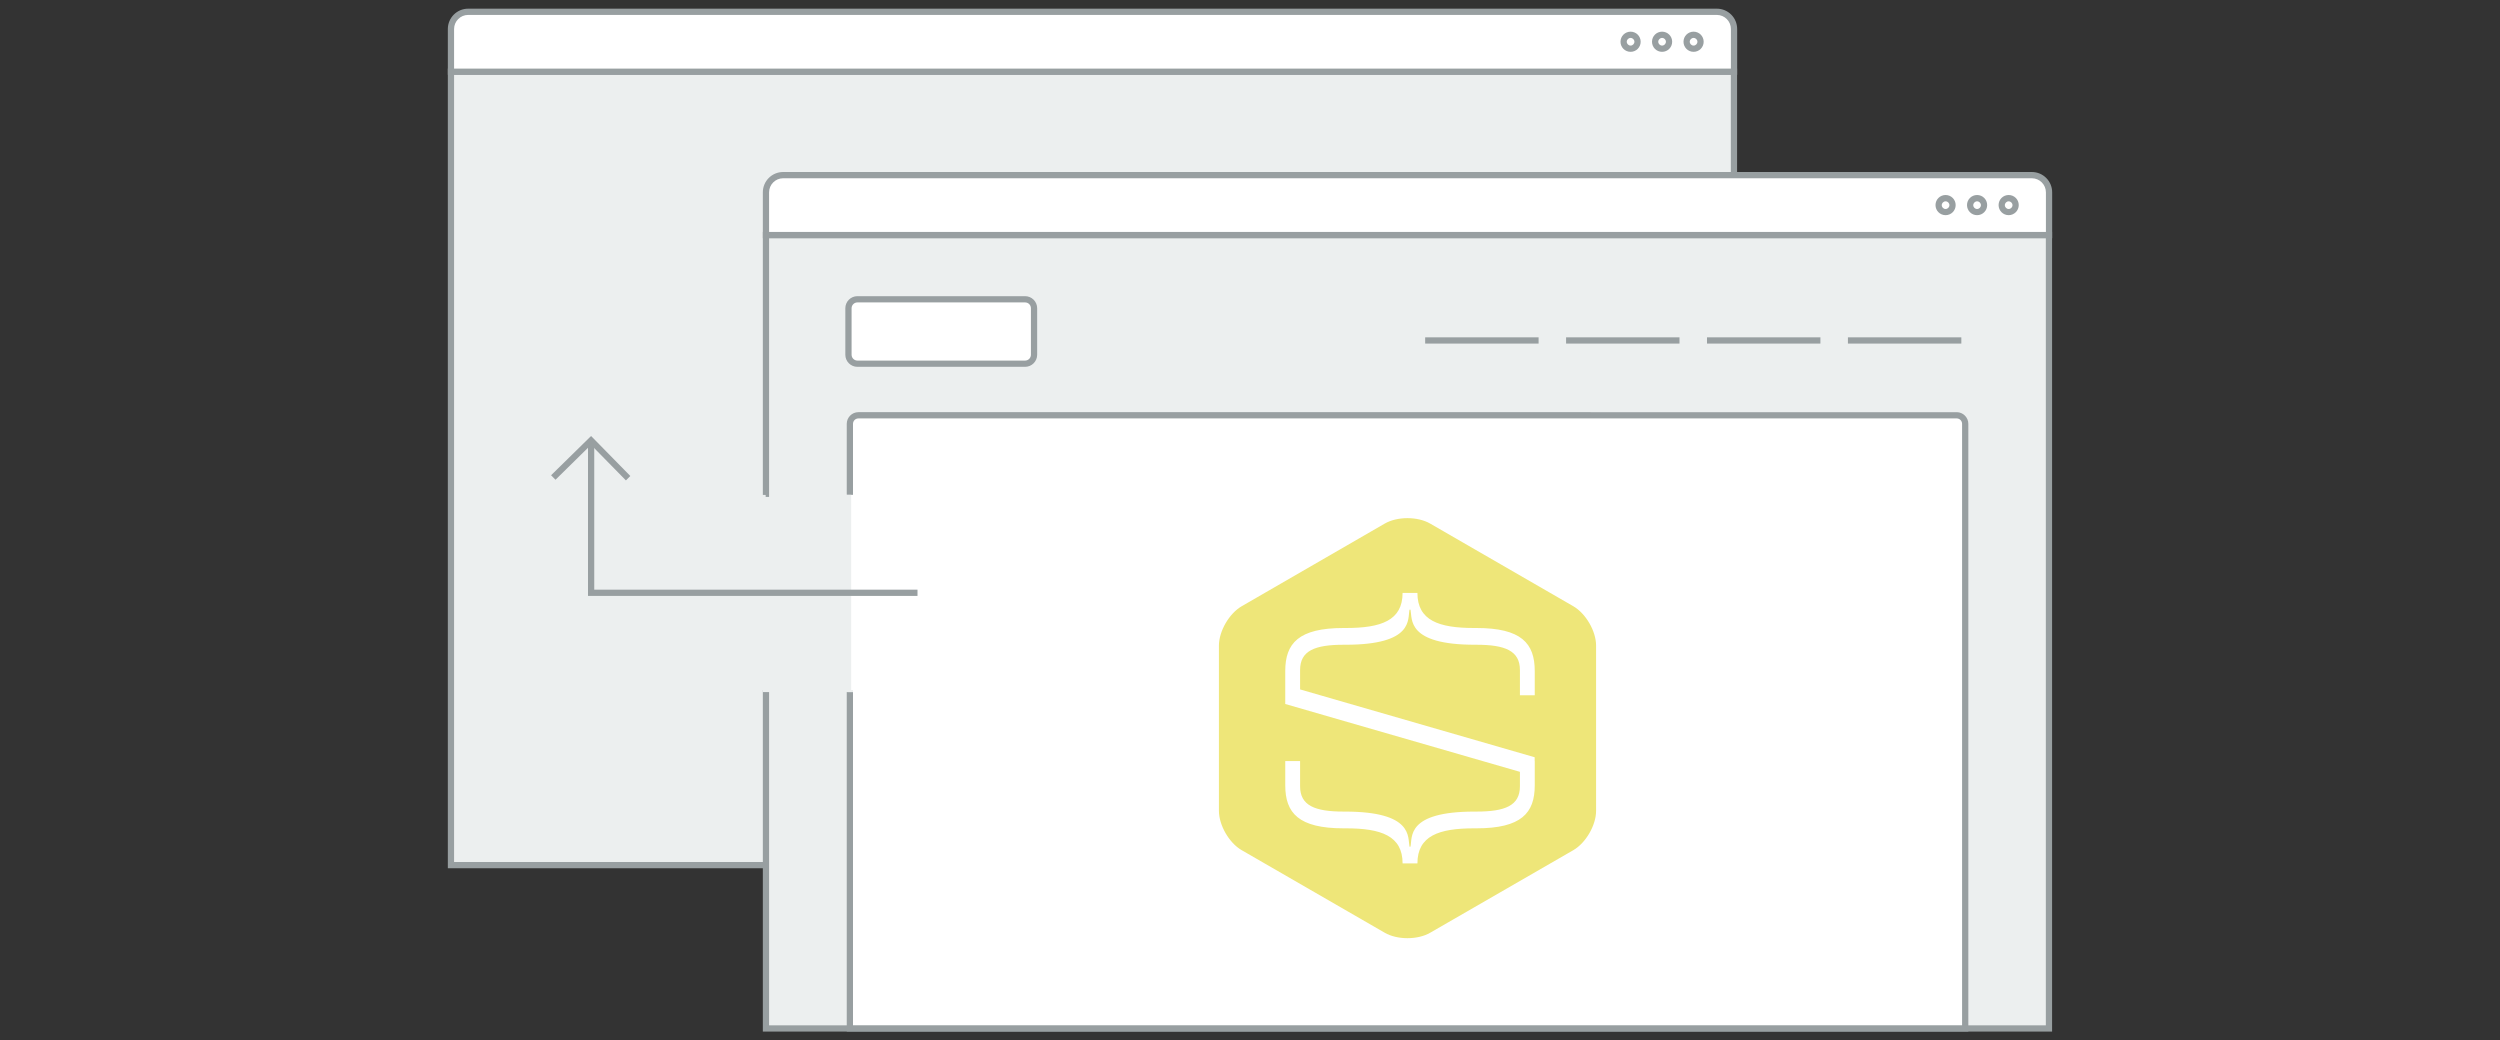 <?xml version="1.0" encoding="utf-8"?>
<!-- Generator: Adobe Illustrator 22.0.1, SVG Export Plug-In . SVG Version: 6.00 Build 0)  -->
<svg version="1.1" xmlns="http://www.w3.org/2000/svg" xmlns:xlink="http://www.w3.org/1999/xlink" x="0px" y="0px" width="300px"
	 height="124.83px" viewBox="0 0 300 124.83" enable-background="new 0 0 300 124.83" xml:space="preserve">
<rect x="0" y="0" width="300" height="124.83" fill="#333333" stroke="none"/>
<g id="Layer_1">
	<g>
		<g>
			<g>
				<g>
					<rect x="54.12" y="8.6" fill="#ECEFEF" width="153.96" height="95.21"/>
					<path fill="#989FA1" d="M208.46,104.19H53.74V8.23h154.71V104.19z M54.49,103.44h153.21V8.98H54.49V103.44z"/>
				</g>
			</g>
			<g>
				<path fill="#FFFFFF" d="M208.08,8.6H54.11V3.48c0-1.14,0.92-2.07,2.07-2.07h149.84c1.14,0,2.07,0.92,2.07,2.07V8.6z"/>
				<path fill="#989FA1" d="M208.46,8.98H53.74v-5.5c0-1.34,1.09-2.44,2.44-2.44h149.84c1.35,0,2.44,1.09,2.44,2.44V8.98z
					 M54.49,8.23h153.22V3.48c0-0.93-0.76-1.69-1.69-1.69H56.18c-0.93,0-1.69,0.76-1.69,1.69V8.23z"/>
			</g>
			<path fill="#989FA1" d="M203.23,6.22c-0.67,0-1.21-0.54-1.21-1.21s0.54-1.21,1.21-1.21c0.67,0,1.21,0.54,1.21,1.21
				S203.9,6.22,203.23,6.22z M203.23,4.55c-0.25,0-0.46,0.21-0.46,0.46c0,0.25,0.21,0.46,0.46,0.46c0.25,0,0.46-0.21,0.46-0.46
				C203.69,4.76,203.49,4.55,203.23,4.55z"/>
			<path fill="#989FA1" d="M199.45,6.22c-0.67,0-1.21-0.54-1.21-1.21s0.54-1.21,1.21-1.21s1.21,0.54,1.21,1.21
				S200.12,6.22,199.45,6.22z M199.45,4.55c-0.25,0-0.46,0.21-0.46,0.46c0,0.25,0.21,0.46,0.46,0.46s0.46-0.21,0.46-0.46
				C199.91,4.76,199.71,4.55,199.45,4.55z"/>
			<path fill="#989FA1" d="M195.67,6.22c-0.67,0-1.21-0.54-1.21-1.21S195,3.8,195.67,3.8s1.21,0.54,1.21,1.21
				S196.34,6.22,195.67,6.22z M195.67,4.55c-0.25,0-0.46,0.21-0.46,0.46c0,0.25,0.21,0.46,0.46,0.46s0.46-0.21,0.46-0.46
				C196.13,4.76,195.92,4.55,195.67,4.55z"/>
		</g>
		<g>
			<g>
				<g>
					<g>
						<g>
							<rect x="91.92" y="28.21" fill="#ECEFEF" width="153.96" height="95.21"/>
							<path fill="#989FA1" d="M246.26,123.79H91.54V27.83h154.71V123.79z M92.29,123.04h153.21V28.58H92.29V123.04z"/>
						</g>
					</g>
					<g>
						<path fill="#FFFFFF" d="M245.89,28.21H91.92v-5.12c0-1.14,0.92-2.07,2.07-2.07h149.84c1.14,0,2.07,0.92,2.07,2.07V28.21z"/>
						<path fill="#989FA1" d="M246.26,28.58H91.54v-5.5c0-1.35,1.09-2.44,2.44-2.44h149.84c1.35,0,2.44,1.09,2.44,2.44V28.58z
							 M92.29,27.83h153.22v-4.75c0-0.93-0.76-1.69-1.69-1.69H93.98c-0.93,0-1.69,0.76-1.69,1.69V27.83z"/>
					</g>
					<path fill="#989FA1" d="M241.04,25.82c-0.67,0-1.21-0.54-1.21-1.21s0.54-1.21,1.21-1.21c0.67,0,1.21,0.54,1.21,1.21
						S241.7,25.82,241.04,25.82z M241.04,24.16c-0.25,0-0.46,0.21-0.46,0.46s0.21,0.46,0.46,0.46c0.25,0,0.46-0.21,0.46-0.46
						S241.29,24.16,241.04,24.16z"/>
					<path fill="#989FA1" d="M237.25,25.82c-0.67,0-1.21-0.54-1.21-1.21s0.54-1.21,1.21-1.21c0.67,0,1.21,0.54,1.21,1.21
						S237.92,25.82,237.25,25.82z M237.25,24.16c-0.25,0-0.46,0.21-0.46,0.46s0.21,0.46,0.46,0.46c0.25,0,0.46-0.21,0.46-0.46
						S237.51,24.16,237.25,24.16z"/>
					<path fill="#989FA1" d="M233.47,25.82c-0.67,0-1.21-0.54-1.21-1.21s0.54-1.21,1.21-1.21c0.67,0,1.21,0.54,1.21,1.21
						S234.14,25.82,233.47,25.82z M233.47,24.16c-0.25,0-0.46,0.21-0.46,0.46s0.21,0.46,0.46,0.46c0.25,0,0.46-0.21,0.46-0.46
						S233.73,24.16,233.47,24.16z"/>
					<g>
						<path fill="#FFFFFF" d="M235.82,123.4H101.98V50.86c0-0.57,0.46-1.02,1.02-1.02H234.8c0.57,0,1.02,0.46,1.02,1.02V123.4z"/>
						<path fill="#989FA1" d="M236.2,123.78H101.61V50.86c0-0.77,0.63-1.4,1.4-1.4H234.8c0.77,0,1.4,0.63,1.4,1.4V123.78z
							 M102.36,123.03h133.09V50.86c0-0.36-0.29-0.65-0.65-0.65H103.01c-0.36,0-0.65,0.29-0.65,0.65V123.03z"/>
					</g>
					<g>
						<path fill="#FFFFFF" d="M123.01,43.65h-20.12c-0.6,0-1.08-0.48-1.08-1.08v-5.58c0-0.59,0.48-1.08,1.08-1.08h20.12
							c0.59,0,1.08,0.48,1.08,1.08v5.58C124.09,43.16,123.6,43.65,123.01,43.65z"/>
						<path fill="#989FA1" d="M123.01,44.02h-20.12c-0.8,0-1.45-0.65-1.45-1.45v-5.58c0-0.8,0.65-1.45,1.45-1.45h20.12
							c0.8,0,1.45,0.65,1.45,1.45v5.58C124.46,43.37,123.81,44.02,123.01,44.02z M102.89,36.29c-0.39,0-0.7,0.32-0.7,0.7v5.58
							c0,0.39,0.32,0.7,0.7,0.7h20.12c0.39,0,0.7-0.32,0.7-0.7v-5.58c0-0.39-0.31-0.7-0.7-0.7H102.89z"/>
					</g>
					<rect x="171.02" y="40.48" fill="#989FA1" width="13.61" height="0.75"/>
					<rect x="187.93" y="40.48" fill="#989FA1" width="13.61" height="0.75"/>
					<rect x="204.84" y="40.48" fill="#989FA1" width="13.61" height="0.75"/>
					<rect x="221.75" y="40.48" fill="#989FA1" width="13.61" height="0.75"/>
					<path fill="#EEE679" d="M188.8,72.75l-17.18-9.92c-1.5-0.87-3.95-0.87-5.45,0L149,72.75c-1.5,0.87-2.73,2.99-2.73,4.72v19.83
						c0,1.73,1.23,3.86,2.73,4.72l17.17,9.91c1.5,0.87,3.95,0.87,5.45,0l17.18-9.91c1.5-0.87,2.73-2.99,2.73-4.72V77.47
						C191.53,75.74,190.3,73.62,188.8,72.75z M184.17,83.43h-1.78V80.4c0-2.31-1.78-3.03-5.22-3.03h-0.16
						c-8.25,0-7.52-3.09-7.75-4.21h-0.12c-0.24,1.13,0.55,4.21-7.69,4.21h-0.22c-3.44,0-5.22,0.71-5.22,3.03v2.33l28.15,8.14v0.46
						h0.01v2.91c0,3.32-1.6,5.16-7,5.16h-0.28c-4.21,0-6.8,0.89-6.8,4.21h-1.78c0-3.32-2.59-4.21-6.8-4.21h-0.28
						c-5.4,0-7-1.84-7-5.16v-2.91h1.78v3.03c0,2.31,1.78,3.03,5.22,3.03h0.16c8.25,0,7.52,3.09,7.75,4.21h0.12
						c0.24-1.13-0.55-4.21,7.69-4.21h0.22c3.44,0,5.22-0.71,5.22-3.03v-1.74l-28.16-8.14v-1.05h0v-2.91c0-3.32,1.6-5.16,7-5.16h0.28
						c4.21,0,6.8-0.89,6.8-4.21h1.78c0,3.32,2.59,4.21,6.8,4.21h0.28c5.4,0,7,1.84,7,5.16V83.43z"/>
				</g>
				<rect x="91.53" y="59.63" fill="#ECEFEF" width="1" height="23.42"/>
				<rect x="101.69" y="59.62" fill="#FFFFFF" width="3.7" height="23.43"/>
				<rect x="101.04" y="59.62" fill="#ECEFEF" width="1.32" height="23.43"/>
			</g>
			<rect x="90.88" y="59.39" fill="#ECEFEF" width="1" height="23.42"/>
			<rect x="101.46" y="59.38" fill="#FFFFFF" width="3.7" height="23.43"/>
			<rect x="100.82" y="59.38" fill="#ECEFEF" width="1.32" height="23.43"/>
			<g>
				<polygon fill="#989FA1" points="110.1,71.51 70.56,71.51 70.56,53.11 71.31,53.11 71.31,70.76 110.1,70.76 				"/>
				<polygon fill="#989FA1" points="75.11,57.65 70.92,53.38 66.66,57.57 66.13,57.03 70.93,52.32 75.64,57.12 				"/>
			</g>
		</g>
	</g>
</g>
<g id="Layer_2">
</g>
<g id="Layer_3">
</g>
<g id="Layer_4">
</g>
<g id="Layer_5">
</g>
<g id="Layer_6">
</g>
</svg>
